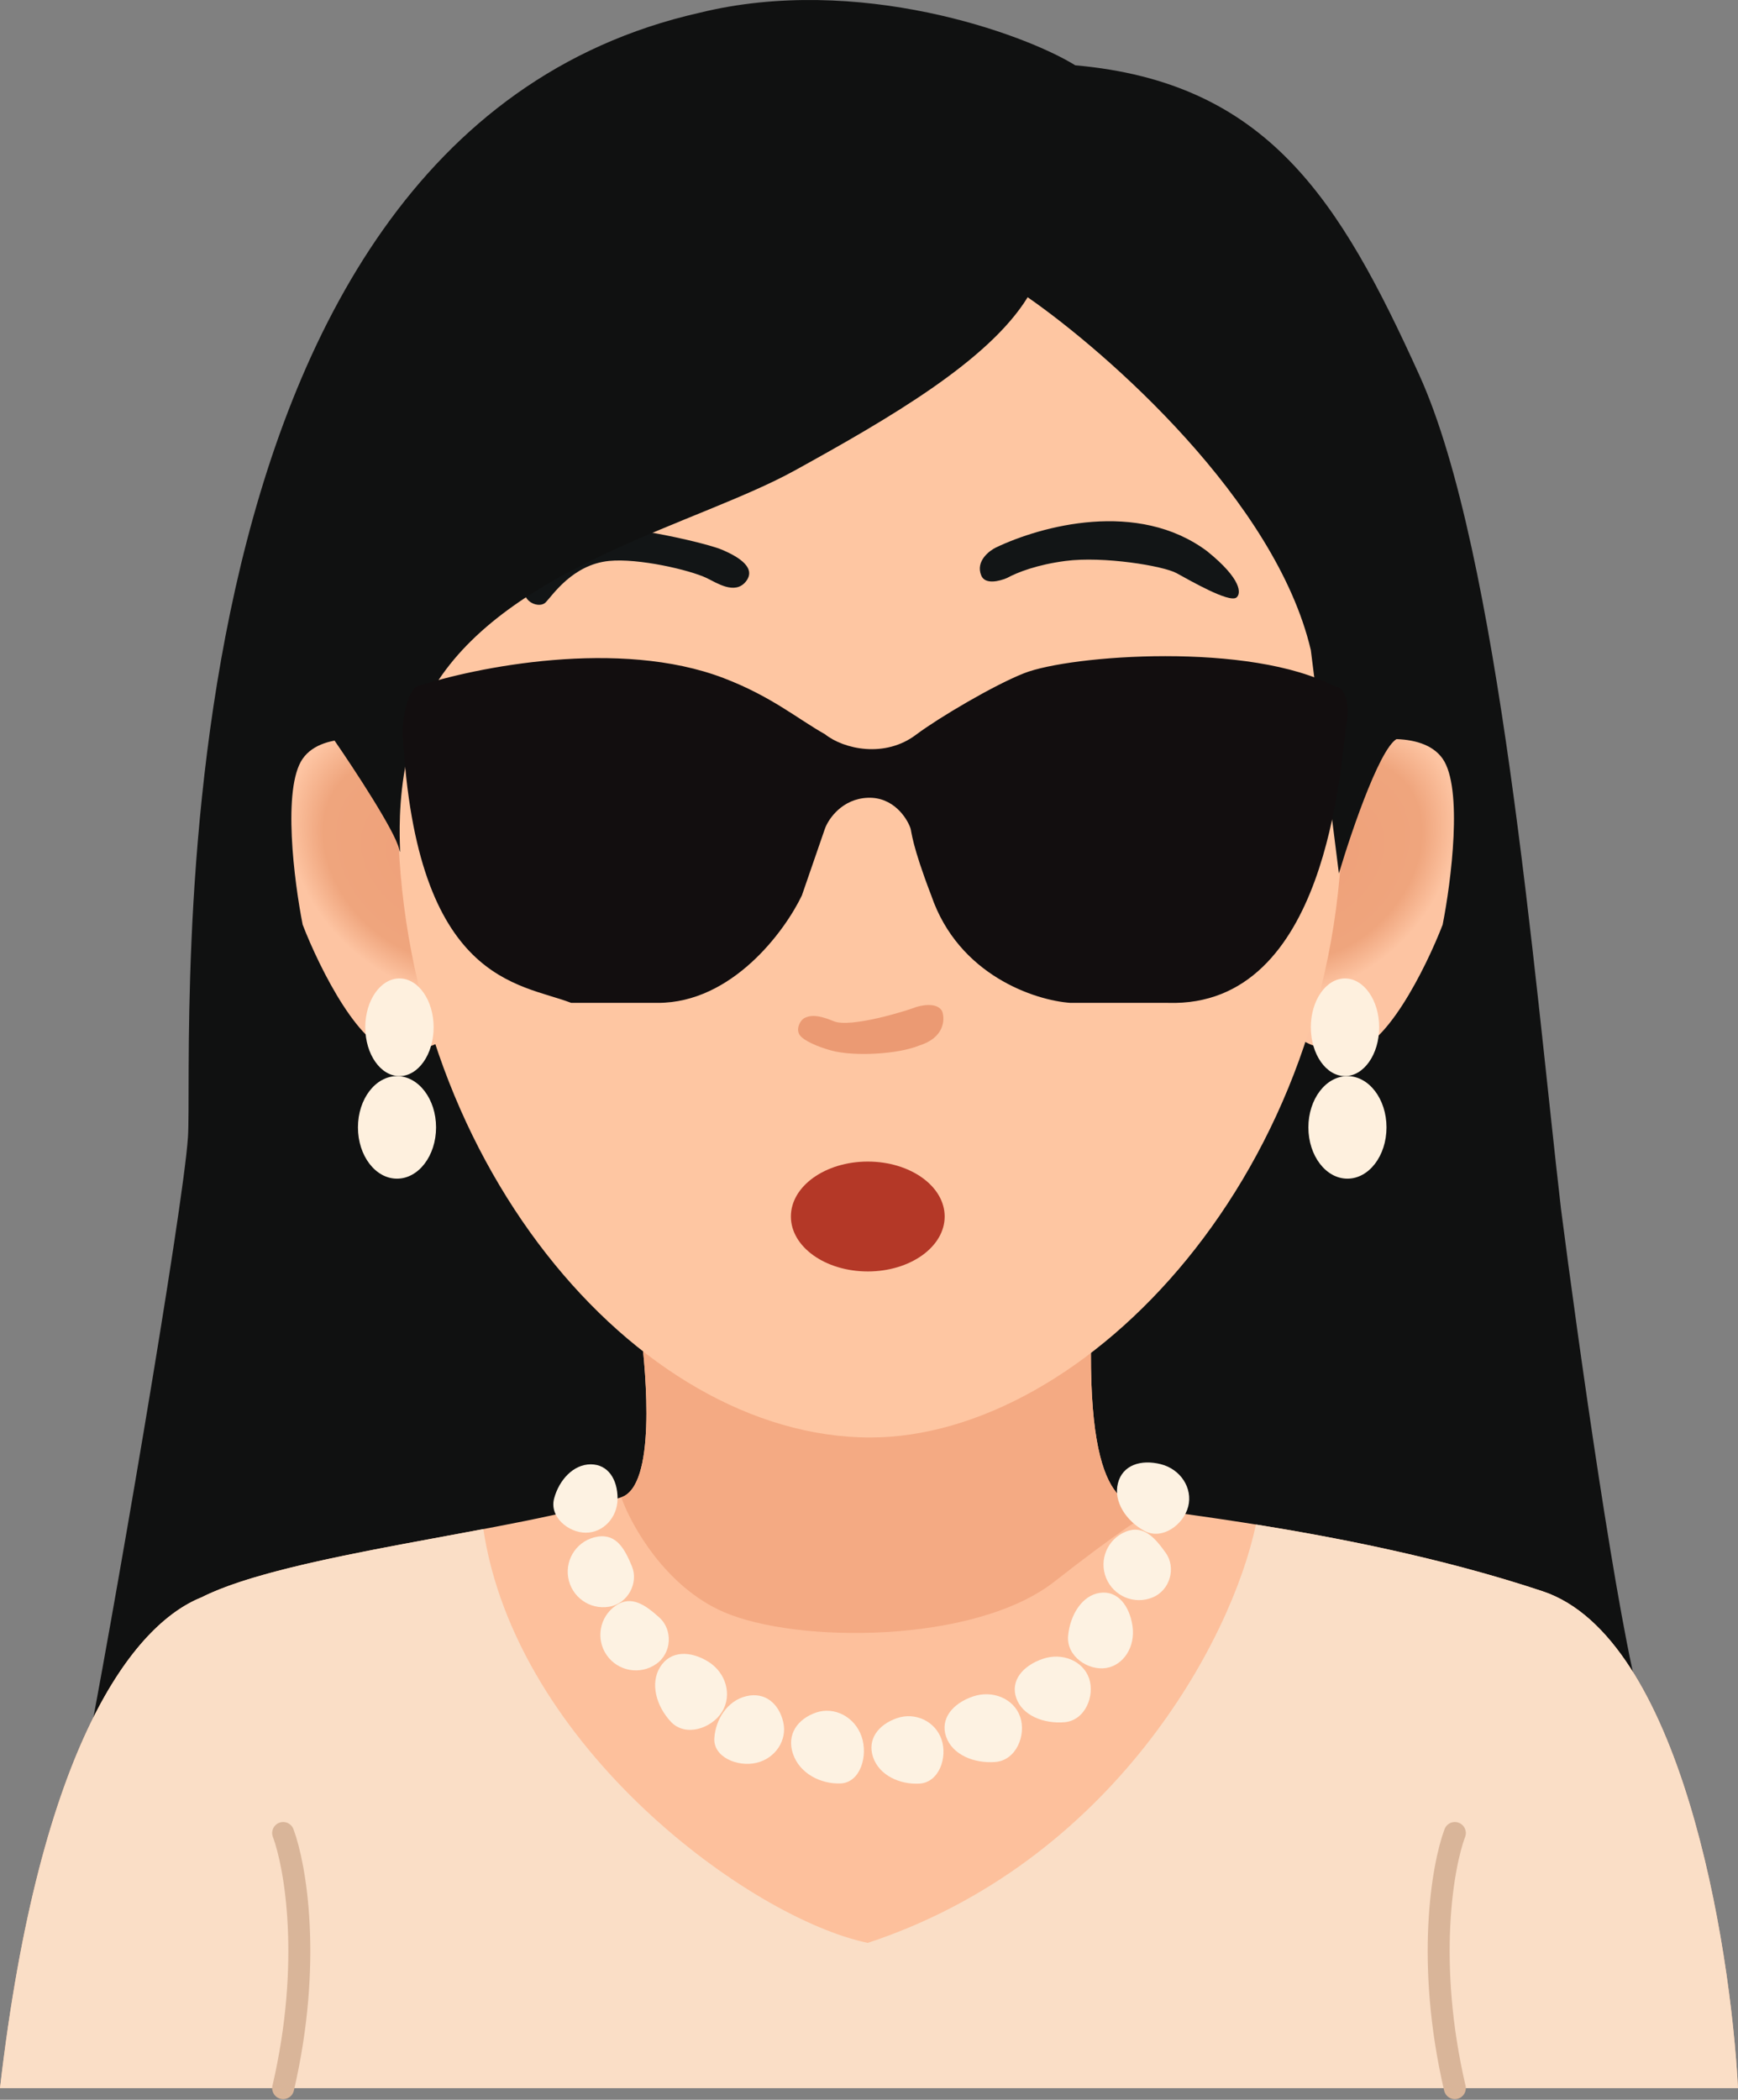 <svg width="712" height="860" viewBox="0 0 712 860" fill="none" xmlns="http://www.w3.org/2000/svg">
<rect x="0" y="0" width="712" height="860" fill="#808080" stroke="none"/>
<path d="M77 465.746C75 495.746 45.333 668.578 34 725.745L672.5 699.246C662.9 666.446 646.5 549.579 639.5 495.246C628.5 400.079 614.3 226.146 581.5 153.746C548.7 81.346 519 33.746 440.5 26.746C419.5 13.745 351.5 -10.754 286.5 5.246C56.5 57.246 79.5 428.246 77 465.746Z" fill="#101111"/>
<path d="M591 310.746C582.6 298.746 559.167 302.746 548.5 306.246L531 423.246C531.833 425.413 537.2 429.946 552 430.746C566.8 431.546 584.167 396.413 591 378.746C594.5 361.079 599.4 322.746 591 310.746Z" fill="url(#paint0_radial_233_685)"/>
<path d="M254.5 613.246C268.747 608.553 264.833 563.579 262.5 544.746C304 530.079 399 510.046 447 547.246C445.5 621.746 464.5 616.246 473.5 618.246C482.5 620.246 561.5 628.246 632 651.746C688.4 670.546 708.833 795.246 712 855.246H0C16.4 713.646 55 665.246 82.5 654.246C118 636.246 212 627.246 254.5 613.246Z" fill="#FDC09C"/>
<path d="M254.5 613.246C268.747 608.553 264.833 563.579 262.5 544.746C304 530.079 399 510.046 447 547.246C445.5 621.746 464.5 616.246 473.5 618.246C470.5 619.579 458 627.346 432 647.746C399.5 673.246 326.5 673.246 296.5 660.246C272.5 649.846 258.5 624.579 254.5 613.246Z" fill="#F4AA83"/>
<path d="M124 310.746C132.4 298.746 155.833 302.746 166.5 306.246L184 423.246C183.167 425.413 177.8 429.946 163 430.746C148.2 431.546 130.833 396.413 124 378.746C120.5 361.079 115.6 322.746 124 310.746Z" fill="url(#paint1_radial_233_685)"/>
<path d="M550 331.746C550 479.746 444.5 588.746 356.5 588.746C260.5 588.746 163 473.683 163 331.746C163 189.809 249.633 74.746 356.5 74.746C463.367 74.746 550 189.809 550 331.746Z" fill="#FEC6A2"/>
<path d="M494.499 225.747C466.099 204.547 426.501 215.413 408.001 224.246C405.5 225.44 399.5 229.746 401.999 235.746C403.568 239.512 409.333 238.08 412.499 236.746C416.899 234.346 424.999 231.246 436.499 229.746C451.999 227.725 476.499 231.746 481.999 234.746C487.499 237.746 503.499 246.996 506.499 244.746C508.499 243.246 508.899 237.346 494.499 225.747Z" fill="#121516"/>
<ellipse cx="551" cy="420.746" rx="14" ry="20" fill="#FEF0DE"/>
<ellipse cx="14" cy="20" rx="14" ry="20" transform="matrix(-1 0 0 1 177.639 400.746)" fill="#FEF0DE"/>
<ellipse cx="552" cy="461.746" rx="16" ry="21" fill="#FEF0DE"/>
<ellipse cx="16" cy="21" rx="16" ry="21" transform="matrix(-1 0 0 1 178.639 440.746)" fill="#FEF0DE"/>
<ellipse cx="355.5" cy="498.246" rx="31.5" ry="22.5" fill="#B43827"/>
<path d="M341.5 418.246C333.9 415.046 331.333 416.246 330 416.746C327.876 417.542 326 421.246 327.5 423.746C328.94 426.147 335 428.746 340.5 430.246C350 432.837 368 431.746 376.5 428.246C386.9 425.046 387.166 417.579 386 414.245C384 410.245 377 411.747 374.5 412.746C372 413.745 348.5 421.194 341.5 418.246Z" fill="#EB9A73"/>
<path d="M296 225.246C290.4 222.846 273.166 219.079 264.499 217.746C245.498 214.374 222.499 224.746 216.499 235.246C210.499 245.746 220.5 249.749 223.499 246.746C226.326 243.916 234.499 231.246 249.499 229.746C261.499 228.546 282.5 233.413 289.5 236.746C293.501 238.651 301 243.746 305.499 238.246C309.976 232.772 303 228.246 296 225.246Z" fill="#121516"/>
<path d="M537 266.246C522.6 205.046 453.667 144.413 421 121.746C405 147.746 364.5 171.246 325.5 192.746C286.5 214.246 211 231.246 179.5 278.746C157.88 311.347 165.5 356.746 163.5 347.746C161.9 340.546 145.167 315.079 137 303.246L194 72.246L497 64.746C525.333 143.913 580.3 302.246 573.5 302.246C566.7 302.246 554 339.246 548.5 357.746L537 266.246Z" fill="#101111"/>
<path d="M0 855.246C16.4 713.646 55 665.246 82.5 654.246C106.001 642.33 155.138 634.358 198 626.269C211.5 715.746 307.5 785.746 355.5 795.746C455.5 762.746 504.5 672.246 514.5 624.393C545.888 629.418 590.422 637.887 632 651.746C688.4 670.546 708.833 795.246 712 855.246H0Z" fill="#FADEC6"/>
<path d="M252.999 613.746C252.999 621.478 247.179 627.746 239.999 627.746C232.819 627.746 224.999 621.246 226.999 613.746C228.999 606.246 234.82 599.746 242 599.746C249.18 599.746 252.999 606.014 252.999 613.746Z" fill="#FDF2E2"/>
<path d="M475.546 599.686C483.646 601.73 488.674 609.484 486.776 617.006C484.878 624.527 476.001 631.002 468.673 626.924C461.344 622.846 456.073 615.029 457.971 607.508C459.869 599.986 467.445 597.642 475.546 599.686Z" fill="#FDF2E2"/>
<path d="M290.162 680.58C297.489 685.126 300.006 694.328 295.784 701.131C291.562 707.935 280.804 711.523 274.872 705.218C268.941 698.912 266.205 689.574 270.427 682.77C274.649 675.966 282.835 676.033 290.162 680.58Z" fill="#FDF2E2"/>
<path d="M320.86 705.272C322.607 712.668 317.706 720.156 309.913 721.996C302.12 723.836 292.164 719.623 292.64 711.936C293.117 704.25 297.966 696.54 305.759 694.699C313.552 692.859 319.114 697.876 320.86 705.272Z" fill="#FDF2E2"/>
<path d="M334.297 701.418C341.835 698.815 350.189 703.202 352.956 711.216C355.723 719.231 352.401 730.148 344.319 730.44C336.236 730.733 327.656 726.423 324.888 718.409C322.121 710.394 326.759 704.021 334.297 701.418Z" fill="#FDF2E2"/>
<path d="M367.426 703.712C374.964 701.109 383.146 704.998 385.701 712.397C388.256 719.797 384.703 730.045 376.68 730.509C368.656 730.972 360.248 727.161 357.693 719.761C355.138 712.361 359.889 706.315 367.426 703.712Z" fill="#FDF2E2"/>
<path d="M398.488 694.859C406.666 692.035 415.367 695.745 417.922 703.144C420.478 710.544 416.386 720.978 407.741 721.656C399.097 722.334 390.15 718.709 387.595 711.309C385.04 703.909 390.31 697.683 398.488 694.859Z" fill="#FDF2E2"/>
<path d="M427.102 679.448C435.147 676.67 443.674 680.223 446.147 687.384C448.619 694.545 444.55 704.68 436.057 705.38C427.565 706.08 418.797 702.609 416.324 695.448C413.851 688.287 419.057 682.226 427.102 679.448Z" fill="#FDF2E2"/>
<path d="M463.95 665.991C465.195 674.41 460.301 682.109 453.018 683.186C445.735 684.263 436.756 678.358 437.577 669.891C438.398 661.424 443.256 653.473 450.538 652.395C457.821 651.318 462.705 657.571 463.95 665.991Z" fill="#FDF2E2"/>
<path d="M258.869 641.489C261.666 648.202 257.376 656.801 249.446 658.086C241.515 659.37 234.045 653.983 232.76 646.053C231.475 638.122 236.862 630.652 244.793 629.367C252.723 628.082 256.071 634.775 258.869 641.489Z" fill="#FDF2E2"/>
<path d="M477.56 635.994C481.796 641.907 479.549 651.25 472.111 654.285C464.673 657.32 456.182 653.751 453.147 646.313C450.111 638.875 453.68 630.384 461.119 627.348C468.557 624.313 473.324 630.081 477.56 635.994Z" fill="#FDF2E2"/>
<path d="M270.131 662.51C275.551 667.361 275.388 676.969 268.787 681.549C262.186 686.128 253.123 684.489 248.543 677.888C243.964 671.287 245.603 662.223 252.204 657.644C258.805 653.065 264.712 657.659 270.131 662.51Z" fill="#FDF2E2"/>
<path d="M596 750.746C591 764.079 584 803.646 596 855.246" stroke="#D9B599" stroke-width="9" stroke-linecap="round"/>
<path d="M116 750.746C121 764.079 128 803.646 116 855.246" stroke="#D9B599" stroke-width="9" stroke-linecap="round"/>
<path d="M296.5 277.747C253.7 261.347 194.667 273.247 170.5 281.247C168.667 282.58 165 288.347 165 300.747C170.5 402.747 212.833 402.58 234 410.747H269.5C299.9 410.747 321.5 381.413 328.5 366.747L338 339.247C339.5 335.247 345.1 327.147 355.5 326.747C365.9 326.347 371.5 334.913 373 339.247C373.435 340.503 373.5 345.947 381.5 366.747C392.7 399.547 424.167 409.747 438.5 410.747H478.5C544 412.747 549 313.247 551.5 297.247C553.5 284.447 549.333 281.247 547 281.247C512.5 262.746 438.5 268.246 419.5 275.747C407.082 280.649 384.667 293.913 375.5 300.747C362.5 310.747 345.5 306.747 338 300.747C326.5 294.247 316 285.219 296.5 277.747Z" fill="#120E0F"/>
<defs>
<radialGradient id="paint0_radial_233_685" cx="0" cy="0" r="1" gradientUnits="userSpaceOnUse" gradientTransform="translate(541.5 352.246) rotate(44.569) scale(47.024 62.841)">
<stop stop-color="#EFA17A"/>
<stop offset="0.74" stop-color="#EFA57D"/>
<stop offset="1" stop-color="#FDC4A2"/>
</radialGradient>
<radialGradient id="paint1_radial_233_685" cx="0" cy="0" r="1" gradientUnits="userSpaceOnUse" gradientTransform="translate(173.5 352.246) rotate(135.431) scale(47.024 62.841)">
<stop stop-color="#EFA17A"/>
<stop offset="0.74" stop-color="#EFA57D"/>
<stop offset="1" stop-color="#FDC4A2"/>
</radialGradient>
</defs>
</svg>
